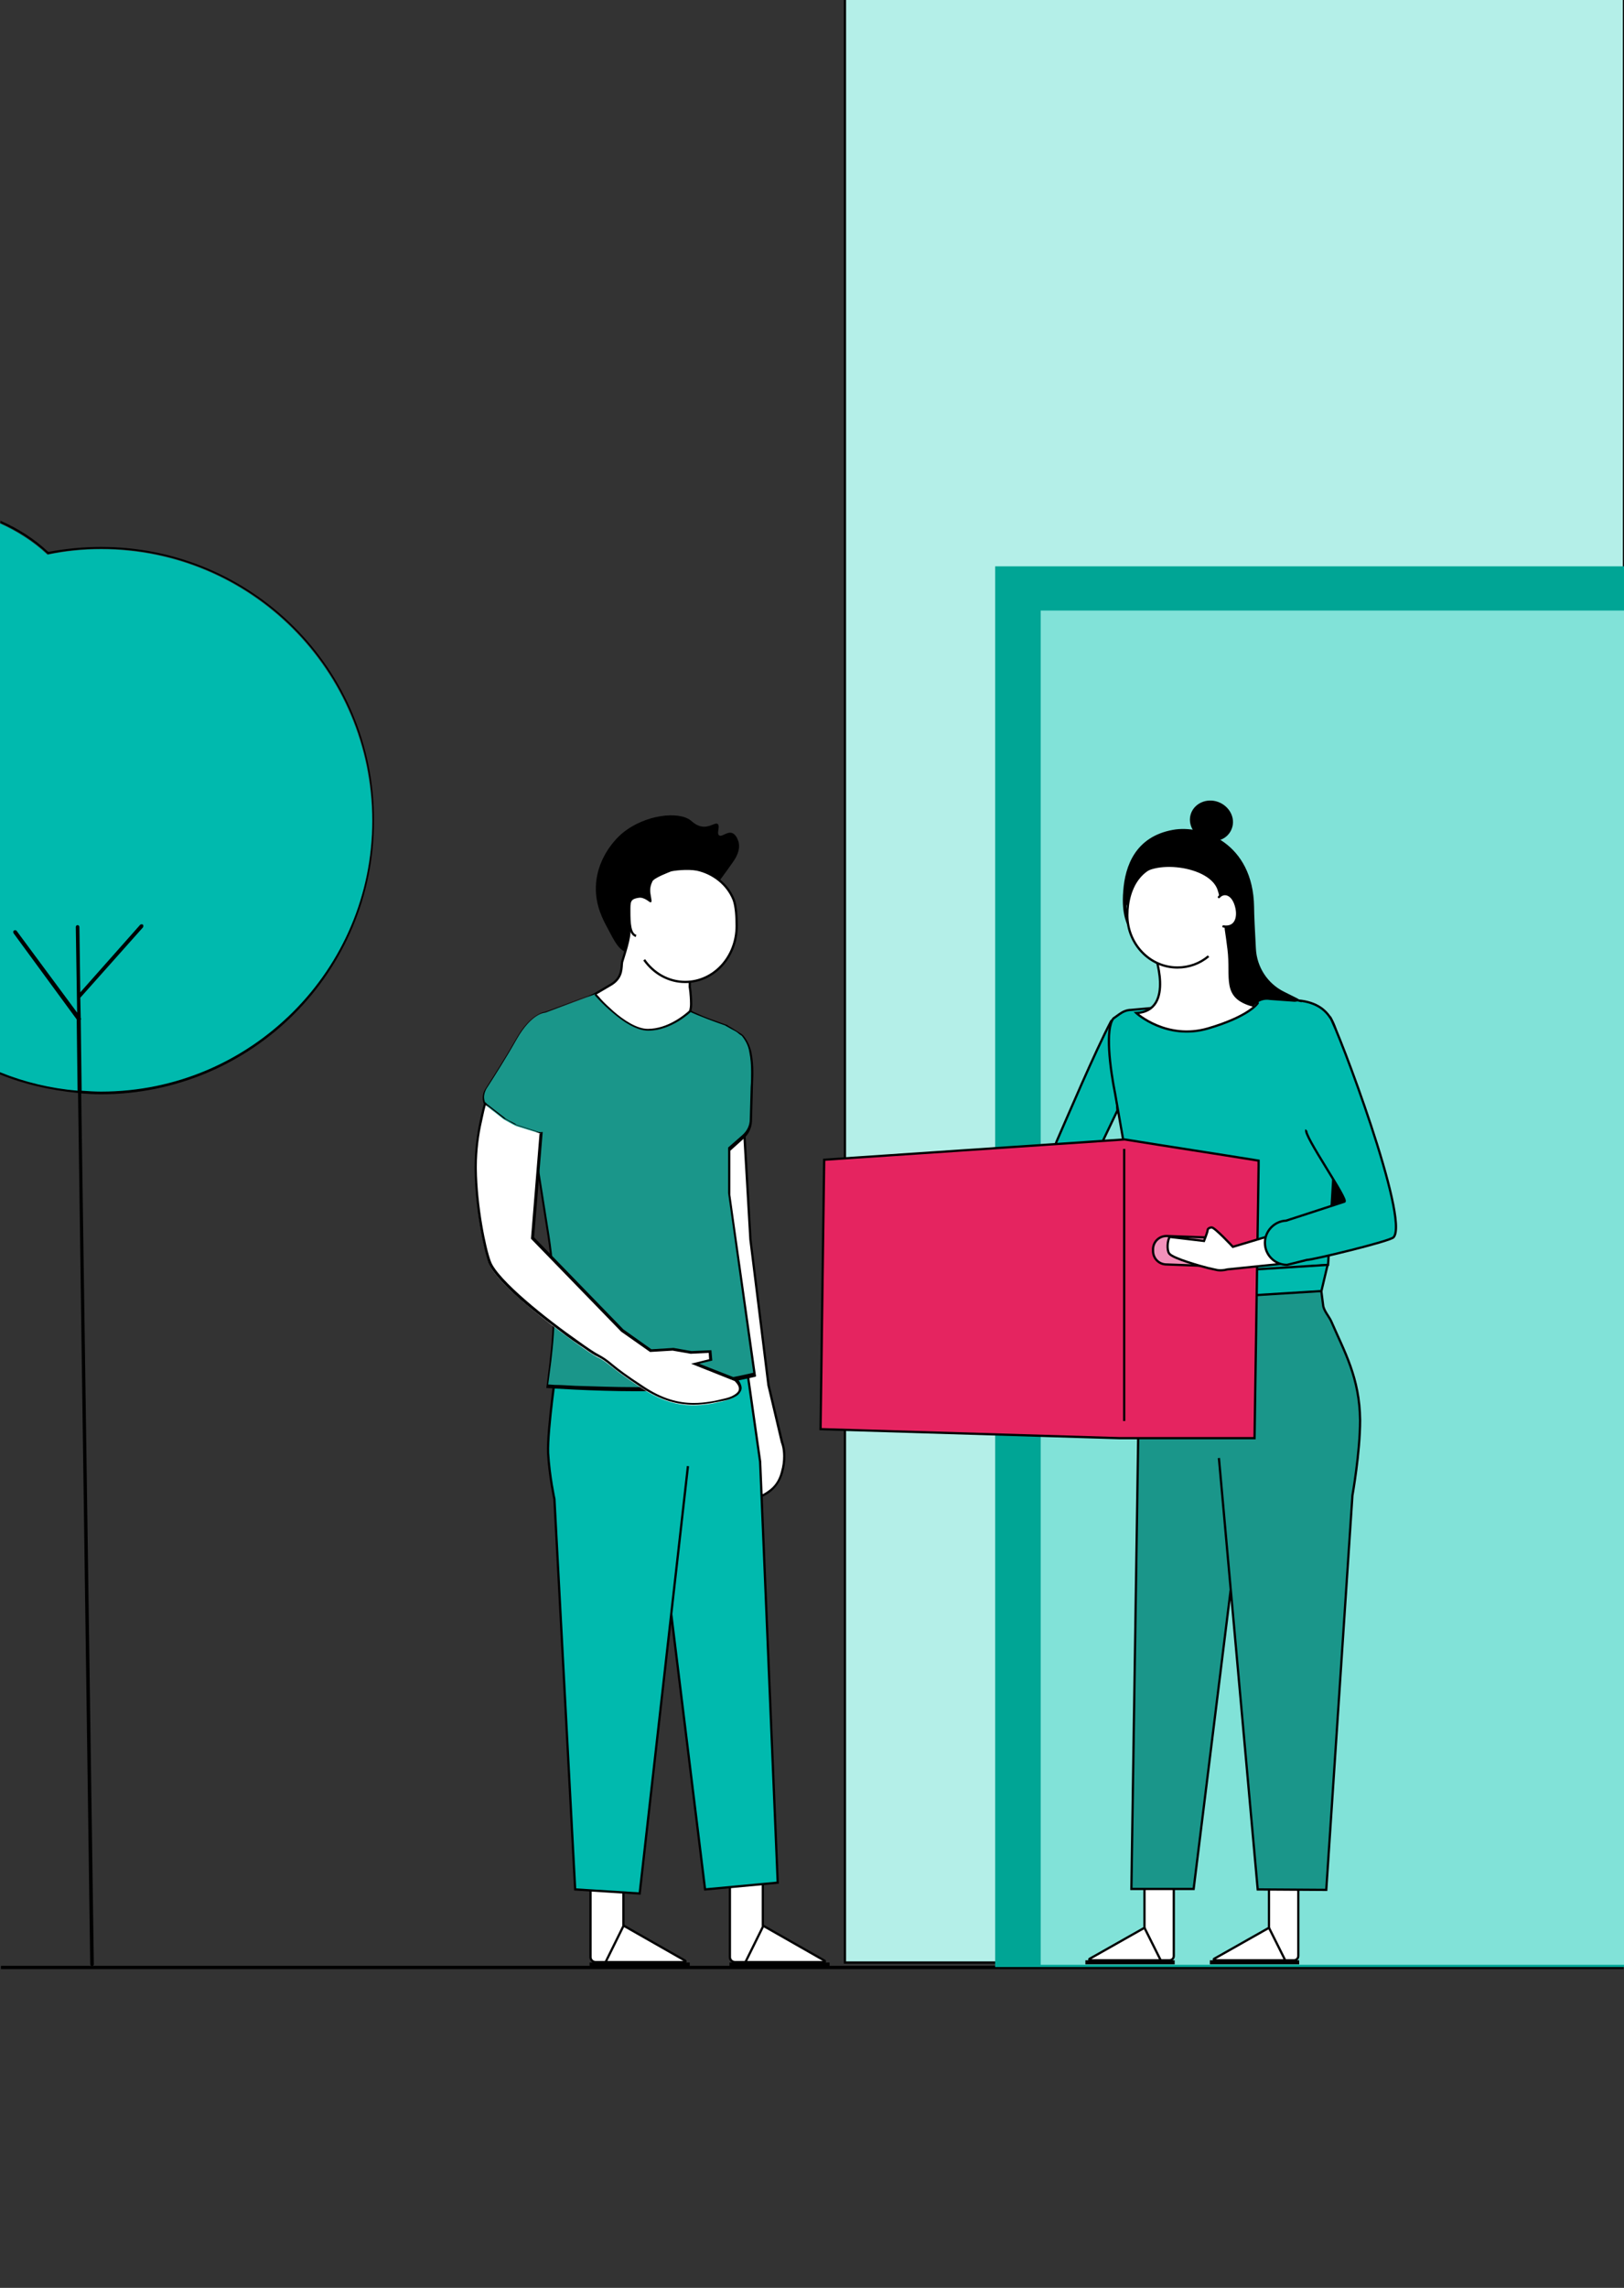 <svg version="1.1" id="Calque_1" xmlns="http://www.w3.org/2000/svg" x="0" y="0" viewBox="0 0 360 507" xml:space="preserve">
  <rect x="0" y="0" width="360" height="507" fill="#333333" stroke="none"/>
  <style>
    .st0{fill:#00baae}.st1,.st2{fill:none;stroke:#000;stroke-width:.731;stroke-miterlimit:10}.st2{fill:#b4efe8;stroke-width:.5}.st3{fill:#00a595}.st4{fill:#81e2d8}.st5,.st6,.st7{fill:#fff;stroke:#000;stroke-width:.5;stroke-miterlimit:10}.st6,.st7{fill:none}.st7{fill:#00baae}.st8{fill:#fff}.st9{fill:none;stroke:#000;stroke-width:.5;stroke-linecap:round;stroke-miterlimit:10}.st10{fill:#1a968a}.st11,.st12{fill:#e52460;stroke:#000;stroke-width:.5;stroke-miterlimit:10}.st12{fill:#f391ba}
  </style>
  <path class="st0" d="M22.4 121.7c-4 0-8 .4-11.8 1.2h-.1l-.1-.1c-3-2.8-6.6-5.1-10.4-6.8v121.7c6.9 2.8 14.5 4.3 22.4 4.3 16.6 0 31.6-6.7 42.5-17.6 10.9-10.9 17.6-25.9 17.6-42.5 0-33.3-26.9-60.2-60.1-60.2z"/>
  <path class="st1" d="M.2 436h359.7"/>
  <path class="st2" d="M360-100.7H187.3v535.6H360v-535.6z"/>
  <path class="st3" d="M360 125.5H220.6v310.4H360V125.5z"/>
  <path class="st4" d="M360 135.3H230.7v300.1H360V135.3z"/>
  <path class="st5" d="M260.2 416.5v16.9c0 .6-.4 1-1 1h-17.6c-.1 0-.2-.2-.1-.3l12.2-6.9v-10.7h6.5zM287.8 416.5v16.9c0 .6-.4 1-1 1h-17.6c-.1 0-.2-.2-.1-.3l12.2-6.9v-10.7h6.5z"/>
  <path d="M294.2 272.2c-1.6 0-2.9-1.1-3.3-2.6l-5.9-27.7 8.7-4.4h.1c1.8 0 3.2 1.4 3.2 3.2v19.1c0 1.7 1.4 3 3 3 2.6 0 4.7 2.1 4.7 4.7s-2.1 4.7-4.7 4.7h-5.8z"/>
  <path class="st0" d="M232.8 264.6c-.4-2.4.8-10.2 1.4-11.6 2.2-5 8.6-20.1 12.1-26.7.3-.6.4 1.7.5 2.4l.9 17.3c0 .1 0 .2-.1.3l-4.5 9.4c-.8 1.7-1.2 8.5-1.2 8.5"/>
  <path class="st6" d="M232.8 264.6c-.4-2.4.8-10.2 1.4-11.6 2.2-5 8.6-20.1 12.1-26.7.3-.6.4 1.7.5 2.4l.9 17.3c0 .1 0 .2-.1.3l-4.5 9.4c-.8 1.7-1.2 8.5-1.2 8.5"/>
  <path class="st7" d="M287.8 221.7c8.2.8 9.2 7.1 9.2 15.4l-2.6 43.2-40 3.3-7.2-41.2c-1.2-6-2.2-14.4-.4-16.7l1.4-1c.7-.5 1.6-.9 2.5-.9l33-3 4.1.9z"/>
  <path class="st5" d="M255.8 210.9s4.9 13.1-3.9 13.6c0 0 6.7 6.1 15.9 3.4 9.2-2.7 11-5.6 11-5.6l-5.8-16.8-1.2-5h-7.7l-8.3 10.4z"/>
  <path class="st8" d="M273.9 202.8c0-6.4-6.8-11.1-12.9-11.6-7.8-.5-11.1 5.2-11.1 11.6 0 6.4 5 11.6 11.1 11.6 2.6 0 5-.9 6.9-2.5"/>
  <path class="st6" d="M273.9 202.8c0-6.4-6.8-11.1-12.9-11.6-7.8-.5-11.1 5.2-11.1 11.6 0 6.4 5 11.6 11.1 11.6 2.6 0 5-.9 6.9-2.5"/>
  <path d="M270.3 198.7c-.1-.5-.2-.9-.3-1.2-1.5-5.8-15.2-7.2-17.7-2.8-1.2 2.2-2 4.5-2 4.5l-.6 1.6v2.6l.4 1.9s-1.6-2.4-1.1-7.9c.4-5.5 2.7-12 11-13.5 6.5-1.2 17.8 2.9 18 17.1 0 1.5.2 5.6.4 9.2.2 4.1 2.6 7.8 6.3 9.6l2.8 1.4c1 .5.6.7-.5.8l-5.5-.4c-2.4-.4-3.7 1.5-3.7 1.5-7.2-1.9-4.9-6.4-5.7-12.7-.2-1.6-.4-3.1-.6-4.4 0-.3-.1-.6-.1-.8"/>
  <path class="st8" d="M271.2 205.3c2.6.4 3.4-1.8 2.9-4.1-.7-3.2-2.8-3.7-3.9-2.4"/>
  <path class="st9" d="M271.2 205.3c2.6.4 3.4-1.8 2.9-4.1-.7-3.2-2.8-3.7-3.9-2.4"/>
  <path d="M273.1 183.5c.8-2.3-.6-4.9-3.1-5.8-2.5-.9-5.2.3-6 2.6-.8 2.3.6 4.9 3.1 5.8 2.5.9 5.2-.2 6-2.6z"/>
  <path class="st7" d="M254.1 288.6l38.8-2.4 1.4-5.9-40.2 2.5v5.8z"/>
  <path class="st10" d="M270.2 323.1l8.6 95.6 15.2.1 5.8-87.4s1.7-9.5 1.7-16.7c-.1-9.4-3.5-15.2-6.4-21.9-.5-1.1-1.7-2.4-1.8-3.6l-.4-3.1-38.8 2.4-1 5.1c-.3 1.5-.5 4.1-.5 5.6l-1.8 119.4h13.8l8.2-66.2"/>
  <path class="st6" d="M270.2 323.1l8.6 95.6 15.2.1 5.8-87.4s1.7-9.5 1.7-16.7c-.1-9.4-3.5-15.2-6.4-21.9-.5-1.1-1.7-2.4-1.8-3.6l-.4-3.1-38.8 2.4-1 5.1c-.3 1.5-.5 4.1-.5 5.6l-1.8 119.4h13.8l8.2-66.2M253.7 427.2l3.6 7.2"/>
  <path d="M240.6 435.3h19.8v-.9h-19.8v.9z"/>
  <path class="st6" d="M281.3 427.2l3.6 7.2"/>
  <path d="M268.2 435.3H288v-.9h-19.8v.9z"/>
  <path class="st11" d="M279 258.4v-1.2c-9.9-1.6-19.8-3.1-29.7-4.7l-66.6 4.5-.8 59.7 66.2 2h30l.9-60.3z"/>
  <path class="st6" d="M249.2 254.6v60.3"/>
  <path class="st12" d="M269.3 280.6l-10.9-.4c-1.6-.1-2.8-1.4-2.8-3v-.5c.1-1.6 1.4-2.8 3-2.8l10.9.4c1.6.1 2.8 1.4 2.8 3v.4c-.1 1.8-1.4 3-3 2.9z"/>
  <path class="st5" d="M282 273.7l-8.7 2.6s-4-4.3-4.7-4.3c-.3 0-.9.2-.9.6 0 .4-.8 2.4-.8 2.4l-7.6-.9c-.5.7-.7 2.9-.1 3.7.8 1.1 7.4 2.9 8.6 3.2l1.8.4c.8.2 1.7.1 2.5-.1l11.7-1.2-1.8-6.4z"/>
  <path class="st0" d="M289.6 250.4c-.9.9 9.6 15.8 8.4 15.9l-12.9 4.2c-2.6.1-4.7 2.3-4.7 4.9 0 2.7 2.2 4.9 4.9 4.9l4.4-1.1c1.3 0 18.3-4.1 19.2-5 3.7-3.8-12.3-46.1-14.1-48.9"/>
  <path class="st6" d="M289.6 250.4c-.9.9 9.6 15.8 8.4 15.9l-12.9 4.2c-2.6.1-4.7 2.3-4.7 4.9 0 2.7 2.2 4.9 4.9 4.9l4.4-1.1c1.3 0 18.3-4.1 19.2-5 3.7-3.8-12.3-46.1-14.1-48.9"/>
  <path class="st5" d="M161.8 414.8v18.9c0 .6.5 1.1 1.1 1.1h19.8c.2 0 .2-.2.1-.3l-13.7-7.8v-11.9h-7.3z"/>
  <path class="st6" d="M169.2 426.8l-4 8.1"/>
  <path d="M183.9 434.9h-22.2v1h22.2v-1z"/>
  <path class="st5" d="M130.9 414.8v18.9c0 .6.5 1.1 1.1 1.1h19.8c.2 0 .2-.2.1-.3l-13.7-7.8v-11.9h-7.3z"/>
  <path class="st6" d="M138.2 426.8l-4 8.1"/>
  <path d="M152.9 434.9h-22.2v1h22.2v-1z"/>
  <path class="st8" d="M164.9 250.5l1.4 24.2 4 32.3 3 12.7s1.1 2.5 0 6.7c-1.1 4.1-4.5 5.2-4.5 5.2L157 310.2l-3.2-57.6 11.1-2.1z"/>
  <path d="M164.9 250.5h-.2l1.4 24.2 4 32.3 3 12.7c.1.2.5 1.3.5 3 0 1-.1 2.1-.5 3.5-.5 2-1.6 3.3-2.6 4-.5.4-.9.6-1.2.8-.2.1-.3.1-.4.2h-.1l.1.2.2-.1-11.8-21.1-3.1-57.3 10.9-2.2-.2-.2h-.2.2v-.2l-11.3 2.2 3.2 57.9 11.9 21.4.2-.1s3.5-1.1 4.7-5.4c.4-1.4.5-2.6.5-3.6 0-2-.5-3.2-.5-3.2l-.2.1.2-.1-3-12.6-4-32.2-1.4-24.5-.3.1v.2z"/>
  <path class="st0" d="M152.5 324.9l-10.7 94.7-14.3-.9-4.6-86.5s-1.1-5-1.4-10.2c-.2-5.2 2-20.1 2-20.1l41.6-1.9 3.4 23.9 3.9 93.3-16.1 1.5-7.5-61"/>
  <path class="st6" d="M152.5 324.9l-10.7 94.7-14.3-.9-4.6-86.5s-1.1-5-1.4-10.2c-.2-5.2 2-20.1 2-20.1l41.6-1.9 3.4 23.9 3.9 93.3-16.1 1.5-7.5-61"/>
  <path d="M162.5 191c.7-1 1.7-2.7 1.2-4.5-.1-.2-.4-1.5-1.4-1.9-1.2-.4-2.3 1-2.9.5-.6-.4.3-2-.3-2.5-.5-.4-1.5.6-3 .6s-2.5-1-3-1.4c-2.7-2.1-10.1-1.3-15.1 2.8-.5.4-5.6 4.7-5.9 11.7-.2 4.3 1.6 7.6 2.7 9.6 1.5 2.9 2.3 4.3 3.7 5 7.6 4 22-17.1 24-19.9z"/>
  <path class="st8" d="M139.5 200.9s-.3 3.1 0 4.9-1.3 6.3-1.6 7.4c-.2 1.1.2 3.3-2.3 4.9-2.5 1.5-5.8 3.4-5.8 3.4l16.2 14.3 9.2-6.6-3.1-3.3s1.1-1.2 1.1-3.4-.3-3.8-.3-3.8l.1-11"/>
  <path class="st6" d="M139.5 200.9s-.3 3.1 0 4.9-1.3 6.3-1.6 7.4c-.2 1.1.2 3.3-2.3 4.9-2.5 1.5-5.8 3.4-5.8 3.4l16.2 14.3 9.2-6.6-3.1-3.3s1.1-1.2 1.1-3.4-.3-3.8-.3-3.8l.1-11"/>
  <path class="st10" d="M132 220.3l-11 4.1s-3.1 0-6.5 6c-2.1 3.7-4.9 8.1-6.7 10.9-1 1.6-.6 3.8 1 4.8 1.2.8 2.2 3.9 3.6 4.7 2.5 1.4 5.6.3 7.4.4l-.7 6.9 2.5 15.8c1.5 9.2 1.6 18.6.5 27.9l-.7 5.3s23.6 1.6 33.7-.1c10.1-1.8 12.1-2.4 12.1-2.4l-5.6-40v-10l3.1-2.8c1-.9 1.6-2.2 1.7-3.6l.2-7.2c.1-3 .2-5.3-.3-7.9-.3-1.4-.9-2.6-1.8-3.7-.4-.5-3.6-2.3-3.9-2.4-5.7-2-7.7-3-7.7-3s-4.2 4.1-9.3 4.1-11.6-7.8-11.6-7.8z"/>
  <path d="M132 220.3l-.1-.2-11 4.1.1.2v-.2c-.1 0-3.3.1-6.7 6.2-2.1 3.7-4.9 8.1-6.7 10.9-.4.6-.6 1.3-.6 2 0 1.2.6 2.4 1.7 3.1.5.3 1.1 1.3 1.6 2.2.6 1 1.2 2 2 2.5 1 .6 2.2.7 3.3.7 1.6 0 3.1-.3 4.1-.3h.1v-.2h-.2l-.7 6.9 2.5 15.9c.8 5.2 1.2 10.4 1.2 15.6 0 4.1-.3 8.2-.8 12.3l-.7 5.6h.3s9.9.7 19.6.7c5.3 0 10.6-.2 14.2-.8 10.1-1.8 12.1-2.4 12.2-2.4l.2-.1-5.7-40.2V255l3-2.7c1.1-1 1.7-2.3 1.8-3.8l.2-7.2c0-1.2.1-2.4.1-3.5 0-1.5-.1-3-.4-4.5-.3-1.4-.9-2.7-1.8-3.8-.2-.2-.4-.4-.8-.6-.6-.4-1.3-.8-1.9-1.2-.3-.2-.6-.3-.8-.5-.2-.1-.4-.2-.5-.2-2.8-1-4.8-1.7-6-2.3-.6-.3-1-.4-1.3-.6s-.4-.2-.4-.2l-.2-.1-.1.1-.2.2c-.9.8-4.6 3.9-9 3.9-2.4 0-5.3-1.9-7.6-3.9-1.1-1-2.1-1.9-2.8-2.7-.3-.4-.6-.7-.8-.9l-.3-.3-.1-.1-.2.1.2.1-.2.2s1.7 2 4 3.9c2.3 2 5.3 4 7.9 4 5.2 0 9.5-4.2 9.5-4.2l-.2-.2-.1.2s2 1 7.7 3l.1-.2-.1.2s.1 0 .2.1c.4.2 1.2.7 2 1.1.4.2.8.5 1 .7.3.2.5.4.6.4.9 1.1 1.5 2.3 1.7 3.6.3 1.5.4 2.9.4 4.4 0 1.1 0 2.2-.1 3.4l-.2 7.2c0 1.3-.6 2.5-1.6 3.4l-3.2 2.8v10.1l5.6 40h.2l-.1-.2h-.1c-.5.1-3.1.8-12 2.4-3.5.6-8.8.8-14.1.8-4.9 0-9.7-.2-13.4-.3-1.8-.1-3.4-.2-4.5-.2-1.1-.1-1.7-.1-1.7-.1v.2h.2l.7-5.3c.5-4.1.8-8.2.8-12.3 0-5.2-.4-10.5-1.2-15.6l-2.5-15.8.7-7.1h-.5c-1.2 0-2.6.3-4.1.3-1 0-2.1-.2-3-.7-.6-.3-1.3-1.3-1.8-2.3-.6-1-1.1-2-1.8-2.4-1-.6-1.5-1.7-1.5-2.7 0-.6.2-1.2.5-1.8 1.8-2.8 4.6-7.2 6.7-11 1.7-3 3.3-4.5 4.4-5.2.6-.4 1-.5 1.4-.6.2 0 .3-.1.4-.1h.1l11-4.2.2.1-.2.2.2-.2z"/>
  <path class="st8" d="M119.8 251.2l-1.9 23.2 19.9 20.5 6.3 4.5 4.9-.3 4 .7 4.2-.2.2 1.9-3.4.9 9 3.6s3.3 2.9-2.3 4.4c-5.6 1.4-11.1 2.1-18.5-2.8-7.3-4.8-7.3-5.7-9.9-6.9-2.5-1.3-21.9-15.1-23.9-20.7-1.1-2.9-3-12.2-3.1-20.6-.1-7.5 2.1-14.7 2.1-14.7l4.2 3.3c.3.2 2.6 1.5 3 1.6l5.2 1.6z"/>
  <path d="M119.8 251.2h-.2l-1.9 23.3 20 20.6 6.4 4.5 5-.3 4 .7 4-.2.1 1.4-4 1 9.8 3.9.1-.2-.2.2c.2.2.9.9.9 1.6 0 .4-.1.7-.6 1.1-.5.4-1.2.8-2.5 1.1-2.3.6-4.6 1-6.9 1-3.4 0-7-.9-11.3-3.8-3.7-2.4-5.5-3.8-6.7-4.8-1.2-1-1.9-1.5-3.2-2.2-.6-.3-2.3-1.4-4.5-3-3.3-2.3-7.8-5.7-11.6-9s-7-6.6-7.7-8.6c-1.1-2.9-3-12.1-3.1-20.5v-.5c0-3.6.5-7.2 1.1-9.8.3-1.3.5-2.4.7-3.1.2-.7.3-1.2.3-1.2l-.2-.1-.2.2 4.2 3.3c.1.1.3.2.6.3.4.2.9.5 1.4.8.5.3.9.4 1.1.5l5.2 1.7-.1.1h-.2.2l.1-.2-5.2-1.7c-.1 0-.3-.1-.5-.3-.4-.2-.9-.5-1.4-.7-.5-.3-.9-.5-.9-.6l-.2.2.2-.2-4.5-3.5-.1.3s-2.1 6.8-2.1 14.2v.5c.1 8.4 2 17.7 3.1 20.7.6 1.5 2.2 3.4 4.3 5.5 3.2 3.2 7.7 6.7 11.6 9.6 1.9 1.5 3.7 2.7 5.2 3.7 1.4 1 2.5 1.7 3 1.9 1.2.6 1.9 1.1 3.1 2.1 1.2 1 3.1 2.4 6.7 4.8 4.4 2.9 8.1 3.8 11.6 3.8 2.4 0 4.7-.5 7.1-1 1.3-.3 2.2-.8 2.7-1.2.5-.5.8-1 .8-1.5 0-.6-.3-1.1-.5-1.5-.3-.4-.5-.6-.5-.6l-8.4-3.3 2.9-.7-.2-2.3-4.4.2-4-.7-4.9.3-6.2-4.4-19.8-20.4 1.9-23.3-.2-.1-.3.4z"/>
  <path class="st8" d="M142.8 212.7c2.1 3 5.4 4.9 9.1 4.9 6.3 0 11.4-5.5 11.4-12.4 0-1.7-.1-4.4-.7-5.9-1.4-3.4-4.5-5.8-8.1-6.6-2.1-.4-5.4 0-5.9.2-.2.1-3.8 1.4-4.2 2.3-.9 1.9-.4 2.8-.2 4.5 0 .1-1.3-1.2-2.6-1-2.2.3-2.1 1.2-2.1 3.3 0 2.5.1 5 1.5 5.4"/>
  <path class="st6" d="M142.8 212.7c2.1 3 5.4 4.9 9.1 4.9 6.3 0 11.4-5.5 11.4-12.4 0-1.7-.1-4.4-.7-5.9-1.4-3.4-4.5-5.8-8.1-6.6-2.1-.4-5.4 0-5.9.2-.2.1-3.8 1.4-4.2 2.3-.9 1.9-.4 2.8-.2 4.5 0 .1-1.3-1.2-2.6-1-2.2.3-2.1 1.2-2.1 3.3 0 2.5.1 5 1.5 5.4"/>
  <path d="M22.4 121.2c-4 0-7.9.4-11.7 1.1-3.1-2.9-6.7-5.2-10.6-6.9v.5c3.8 1.7 7.4 4 10.4 6.8l.1.1h.1c3.8-.8 7.7-1.2 11.8-1.2 33.2 0 60.1 26.9 60.1 60.1 0 16.6-6.7 31.6-17.6 42.5-11 11-26 17.7-42.6 17.7-1.4 0-2.9-.1-4.3-.2l-.2-15.7c.1-.1.1-.3 0-.4l-.1-4.5 13.9-15.6c.1-.2.1-.4 0-.6-.2-.1-.4-.1-.6 0l-13.3 15-.2-14.5c0-.2-.2-.4-.4-.4s-.4.2-.4.4l.3 19-13.4-18.1c-.1-.2-.4-.2-.6-.1-.2.1-.2.4-.1.6l14 19.1.2 15.8c-6-.5-11.8-1.9-17.2-4.1v.5c5.4 2.2 11.2 3.5 17.3 4.1L20 435.3c0 .2.2.4.4.4s.4-.2.4-.4l-2.8-193c1.4.1 2.9.2 4.3.2 33.5 0 60.6-27.1 60.6-60.6.1-33.6-27.1-60.7-60.5-60.7z"/>
</svg>
